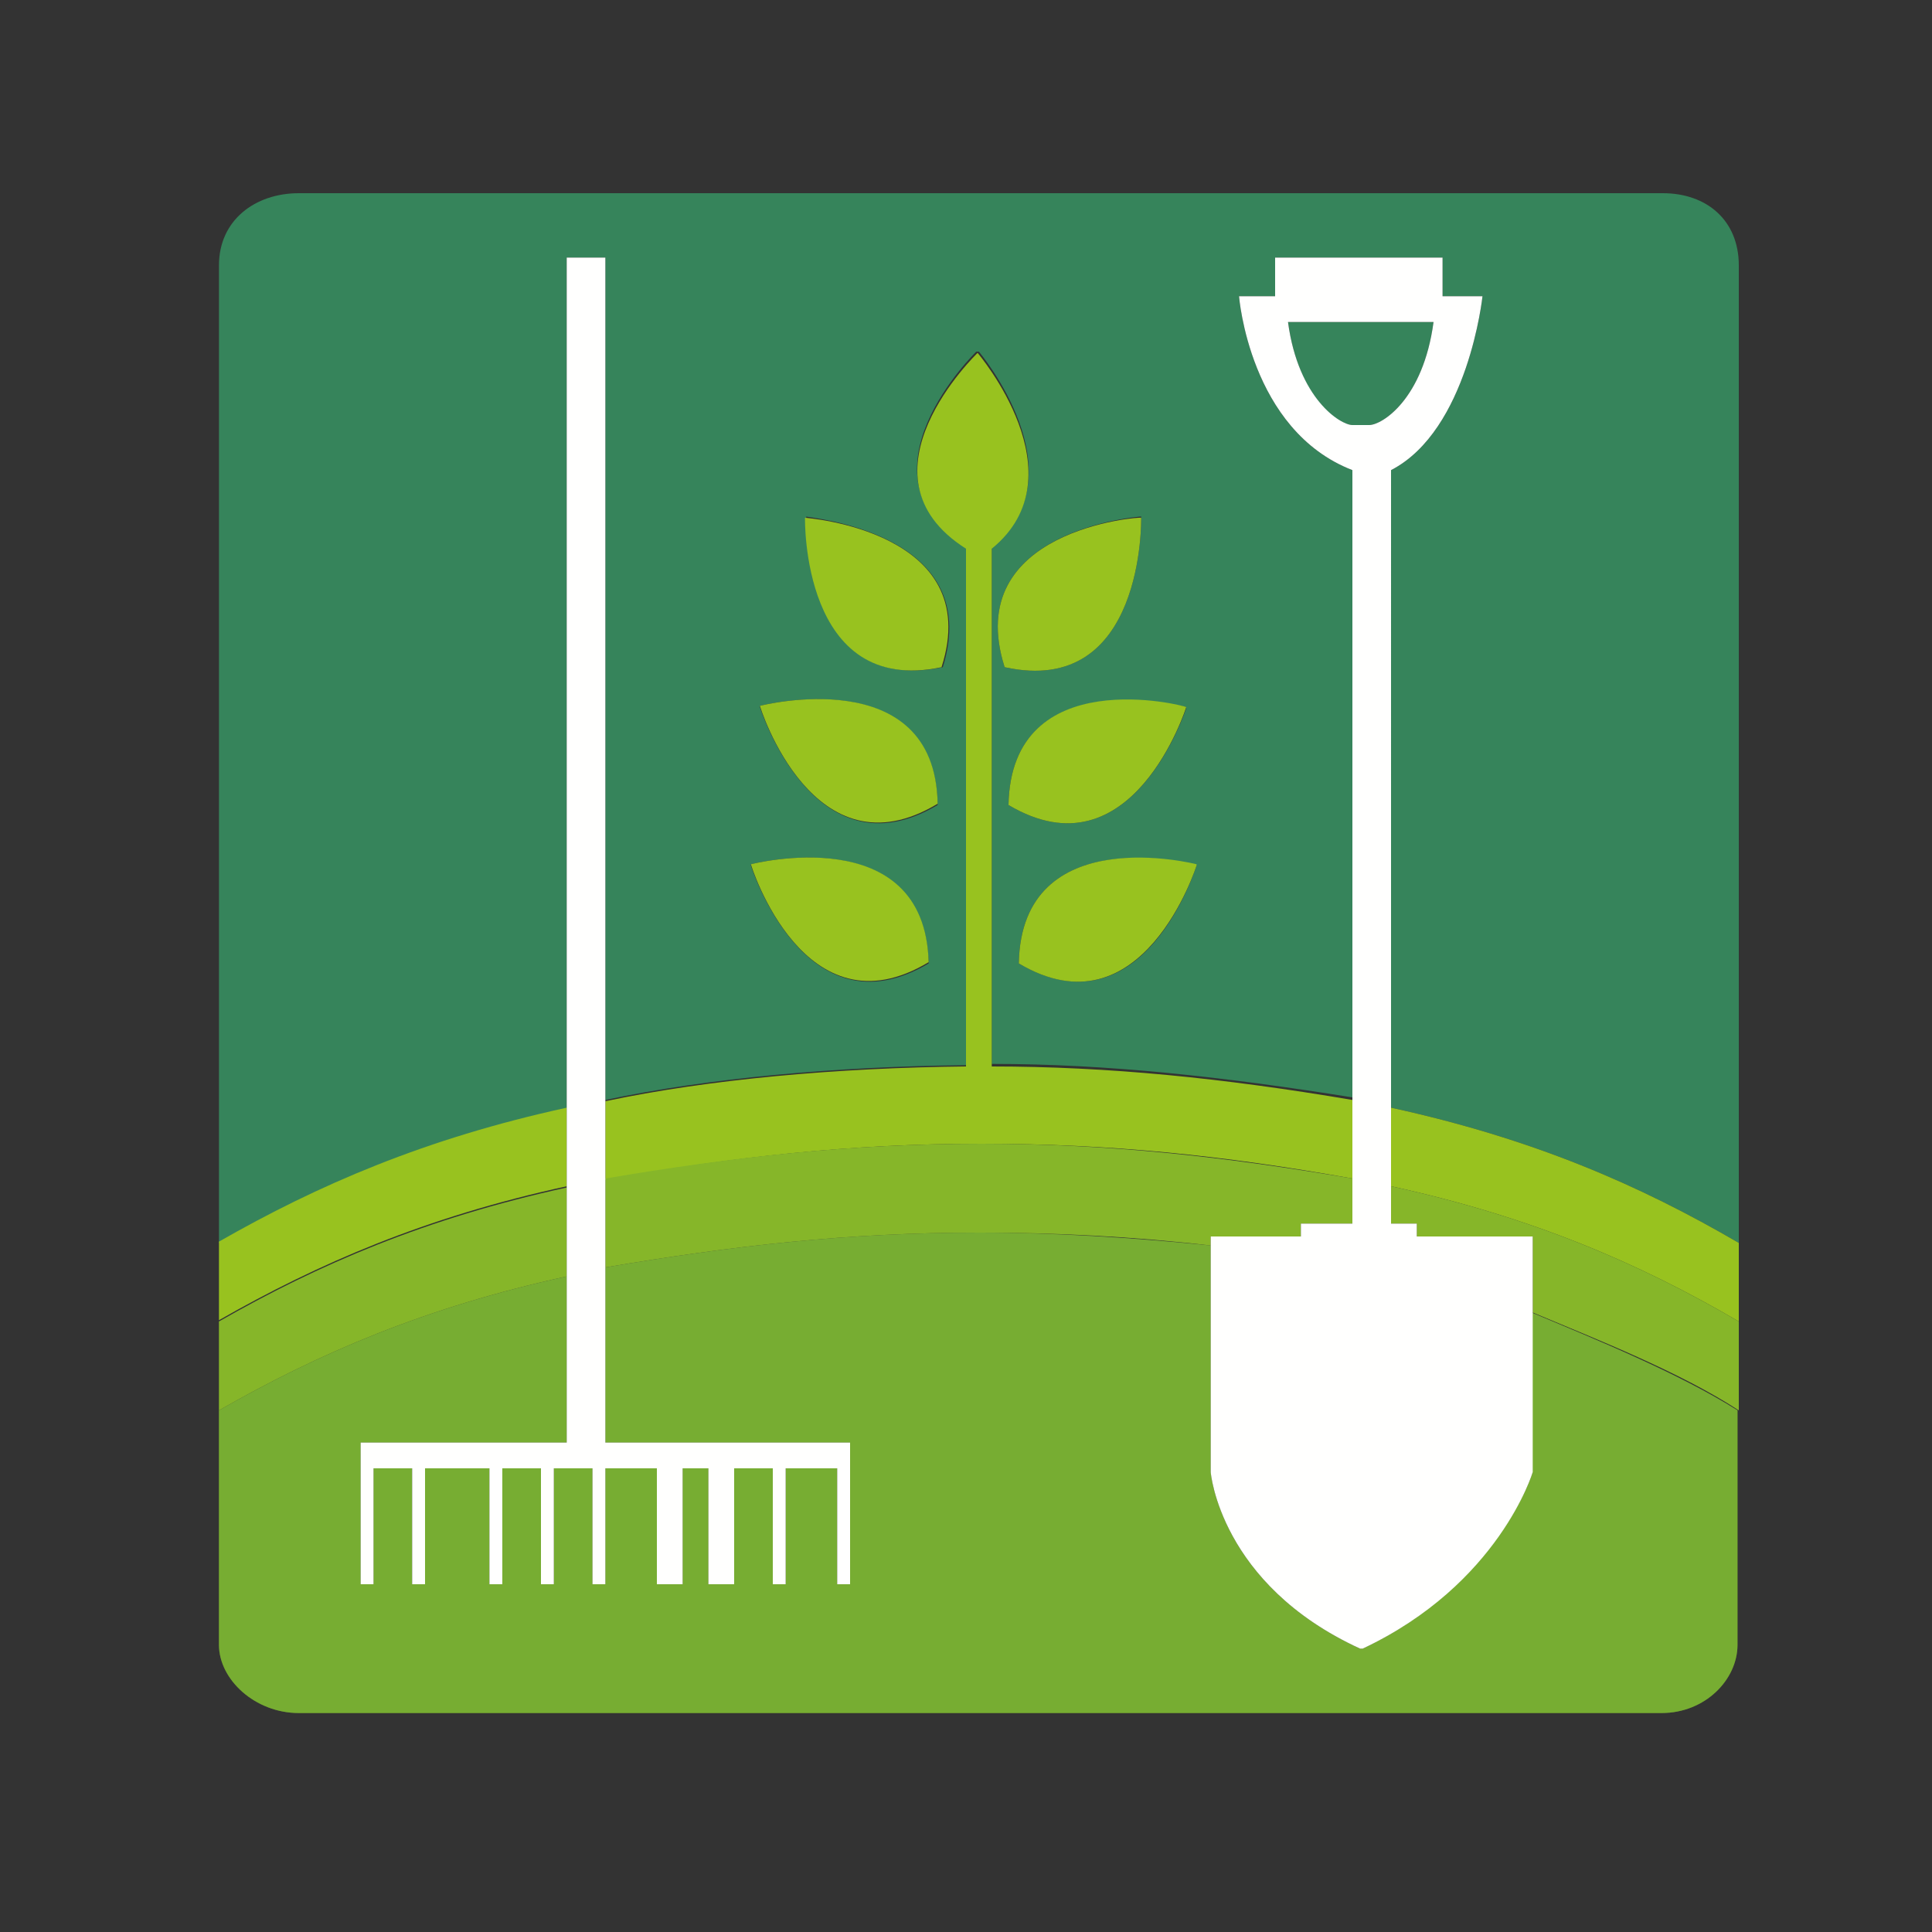 <?xml version="1.0" encoding="utf-8"?>
<!-- Generator: Adobe Illustrator 18.1.0, SVG Export Plug-In . SVG Version: 6.00 Build 0)  -->
<svg version="1.1" id="Layer_1" xmlns="http://www.w3.org/2000/svg" xmlns:xlink="http://www.w3.org/1999/xlink" x="0px" y="0px"
	 viewBox="0 0 150 150" enable-background="new 0 0 150 150" xml:space="preserve">
<rect x="0" y="0" width="150" height="150" fill="#333333" stroke="none"/>
<g>
	<path fill="#36845B" d="M106.3,33c1,0,4.2-2,5-8H100c0.8,6,4,8,5,8H106.3z"/>
	<path fill="#36845B" d="M129.1,15H23.2c-3.4,0-6.2,2.1-6.2,5.6v75.9c7.7-4.4,16-8,27-10.4V20h3v65.4c8-1.7,18-2.6,28-2.7V42.5
		c-9-5.7,0.8-15.2,0.8-15.2l0.2,0c0,0,8,9.5,1,15.2v40.1c9,0,18,1,28,2.6V36.5C97,33.4,96.2,23,96.2,23H99v-3h13v3h3.1
		c0,0-1.1,10.4-7.1,13.5V86c11,2.4,19.3,6,27,10.5V20.6C135,17.1,132.5,15,129.1,15z M72.1,74.8C72.1,74.8,72.1,74.8,72.1,74.8
		c-9.6,5.7-13.8-7.6-13.8-7.6l0-0.1C58.3,67.1,71.8,63.6,72.1,74.8C72.1,74.8,72.1,74.8,72.1,74.8L72.1,74.8z M72.8,62.5
		C72.8,62.5,72.8,62.5,72.8,62.5C63.2,68.2,59,54.9,59,54.9l0-0.1C59,54.8,72.6,51.3,72.8,62.5C72.8,62.5,72.8,62.5,72.8,62.5
		L72.8,62.5z M73.2,51.8C73.2,51.8,73.2,51.8,73.2,51.8L73.2,51.8C73.1,51.8,73.1,51.8,73.2,51.8c-11,2.3-10.6-11.6-10.6-11.6l0-0.1
		C62.5,40.2,76.5,41.2,73.2,51.8z M78,51.8C78,51.8,78,51.8,78,51.8c-3.4-10.7,10.6-11.7,10.6-11.7l0,0.1
		C88.6,40.2,88.9,54.2,78,51.8C78,51.8,78,51.8,78,51.8L78,51.8z M78.3,62.5C78.3,62.5,78.3,62.5,78.3,62.5
		c0.2-11.2,13.8-7.6,13.8-7.6l0,0.1C92.1,54.9,87.9,68.2,78.3,62.5C78.3,62.5,78.3,62.5,78.3,62.5L78.3,62.5z M92.9,67.2
		c0,0-4.1,13.3-13.8,7.6c0,0,0,0,0,0l0,0c0,0,0,0,0,0C79.3,63.6,92.9,67.1,92.9,67.2L92.9,67.2z"/>
	<path fill="#98C21F" d="M76.2,88.8c10,0,18.8,0.9,28.8,2.7v-6.1c-10-1.7-19-2.6-28-2.6V42.6c7-5.7-1.1-15.2-1.1-15.2l0,0
		c0,0-9.9,9.5-0.9,15.2v40.2c-10,0.1-20,1-28,2.7v6.1C57,89.8,66.1,88.8,76.2,88.8z"/>
	<path fill="#98C21F" d="M44,86c-11,2.4-19.3,6-27,10.4v6.1c7.7-4.4,16-8,27-10.4V86z"/>
	<path fill="#98C21F" d="M108,92.1c11,2.4,19.3,6,27,10.5v-6.1c-7.7-4.5-16-8.1-27-10.5V92.1z"/>
	<path fill="#98C21F" d="M44,92.2c-11,2.4-19.3,6-27,10.4v6.9c7.7-4.4,16-8,27-10.4V92.2z"/>
	<path opacity="0.18" fill="#36845B" d="M44,92.2c-11,2.4-19.3,6-27,10.4v6.9c7.7-4.4,16-8,27-10.4V92.2z"/>
	<path fill="#98C21F" d="M108,95h2v1h9v5.9c5,2.1,11.4,4.6,16,7.6v-6.9c-7.7-4.5-16-8.1-27-10.5V95z"/>
	<path opacity="0.18" fill="#36845B" d="M108,95h2v1h9v5.9c5,2.1,11.4,4.6,16,7.6v-6.9c-7.7-4.5-16-8.1-27-10.5V95z"/>
	<path fill="#98C21F" d="M101,96v-1h4v-3.5c-10-1.7-18.9-2.7-28.8-2.7c-10.1,0-19.2,1-29.2,2.7v6.9c10-1.7,18.9-2.7,29-2.7
		c6,0,12,0.3,18,1V96H101z"/>
	<path opacity="0.18" fill="#36845B" d="M101,96v-1h4v-3.5c-10-1.7-18.9-2.7-28.8-2.7c-10.1,0-19.2,1-29.2,2.7v6.9
		c10-1.7,18.9-2.7,29-2.7c6,0,12,0.3,18,1V96H101z"/>
	<path fill="#98C21F" d="M119,114.3c0,0-2.7,8.7-13.2,13.7h-0.2C94.7,123,94,114.3,94,114.3V96.7c-6-0.6-12-1-18-1
		c-10.1,0-19,1-29,2.7V112h19v1.9v9.1h-1v-9h-4v9h-1v-9h-3v9h-2v-9h-2v9h-2v-9h-4v9h-1v-9h-3v9h-1v-9h-3v9h-1v-9h-5v9h-1v-9h-3v9h-1
		v-9.1v-0.3V112h16V99.1c-11,2.4-19.3,6-27,10.4v16.9v1.3c0,2.7,2.8,5.3,6.2,5.3h105.8c3.4,0,5.9-2.6,5.9-5.3v-1.3v-16.9
		c-4.6-2.9-11-5.5-16-7.6V114.3z"/>
	<path opacity="0.18" fill="#36845B" d="M119,114.3c0,0-2.7,8.7-13.2,13.7h-0.2C94.7,123,94,114.3,94,114.3V96.7c-6-0.6-12-1-18-1
		c-10.1,0-19,1-29,2.7V112h19v1.9v9.1h-1v-9h-4v9h-1v-9h-3v9h-2v-9h-2v9h-2v-9h-4v9h-1v-9h-3v9h-1v-9h-3v9h-1v-9h-5v9h-1v-9h-3v9h-1
		v-9.1v-0.3V112h16V99.1c-11,2.4-19.3,6-27,10.4v16.9v1.3c0,2.7,2.8,5.3,6.2,5.3h105.8c3.4,0,5.9-2.6,5.9-5.3v-1.3v-16.9
		c-4.6-2.9-11-5.5-16-7.6V114.3z"/>
	<path opacity="0.19" fill="#36845B" d="M119,114.3c0,0-2.7,8.7-13.2,13.7h-0.2C94.7,123,94,114.3,94,114.3V96.7c-6-0.6-12-1-18-1
		c-10.1,0-19,1-29,2.7V112h19v1.9v9.1h-1v-9h-4v9h-1v-9h-3v9h-2v-9h-2v9h-2v-9h-4v9h-1v-9h-3v9h-1v-9h-3v9h-1v-9h-5v9h-1v-9h-3v9h-1
		v-9.1v-0.3V112h16V99.1c-11,2.4-19.3,6-27,10.4v16.9v1.3c0,2.7,2.8,5.3,6.2,5.3h105.8c3.4,0,5.9-2.6,5.9-5.3v-1.3v-16.9
		c-4.6-2.9-11-5.5-16-7.6V114.3z"/>
	<path fill="#98C21F" d="M78,51.8L78,51.8C78,51.8,78,51.8,78,51.8C78,51.8,78,51.8,78,51.8z"/>
	<path fill="#98C21F" d="M88.6,40.2L88.6,40.2c0-0.1-14,0.9-10.6,11.6C88.9,54.2,88.6,40.2,88.6,40.2z"/>
	<path fill="#98C21F" d="M78.3,62.5L78.3,62.5C78.3,62.5,78.3,62.5,78.3,62.5C78.3,62.5,78.3,62.5,78.3,62.5z"/>
	<path fill="#98C21F" d="M92.1,54.9L92.1,54.9c0-0.1-13.6-3.6-13.8,7.6C87.9,68.2,92.1,54.9,92.1,54.9z"/>
	<path fill="#98C21F" d="M62.5,40.2c0,0-0.3,13.9,10.6,11.6C76.5,41.2,62.5,40.2,62.5,40.2L62.5,40.2z"/>
	<path fill="#98C21F" d="M73.2,51.8C73.2,51.8,73.2,51.8,73.2,51.8C73.1,51.8,73.1,51.8,73.2,51.8L73.2,51.8z"/>
	<path fill="#98C21F" d="M59,54.8L59,54.8c0,0.1,4.2,13.4,13.8,7.6C72.6,51.3,59,54.8,59,54.8z"/>
	<path fill="#98C21F" d="M72.8,62.5L72.8,62.5C72.8,62.5,72.8,62.5,72.8,62.5C72.8,62.5,72.8,62.5,72.8,62.5z"/>
	<path fill="#98C21F" d="M79.1,74.8c9.6,5.7,13.8-7.6,13.8-7.6l0-0.1C92.9,67.1,79.3,63.6,79.1,74.8z"/>
	<path fill="#98C21F" d="M79.1,74.8C79.1,74.8,79.1,74.8,79.1,74.8C79.1,74.8,79.1,74.8,79.1,74.8L79.1,74.8z"/>
	<path fill="#98C21F" d="M58.3,67.1L58.3,67.1c0,0.1,4.2,13.4,13.8,7.6C71.8,63.6,58.3,67.1,58.3,67.1z"/>
	<path fill="#98C21F" d="M72.1,74.8L72.1,74.8C72.1,74.8,72.1,74.8,72.1,74.8C72.1,74.8,72.1,74.8,72.1,74.8z"/>
	<path fill="#FFFFFE" d="M105,95h-4v1h-7v0.7v17.6c0,0,0.7,8.7,11.6,13.7h0.2c10.6-5,13.2-13.7,13.2-13.7v-12.4V96h-9v-1h-2v-2.9V86
		V36.5c6-3.1,7.1-13.5,7.1-13.5H112v-3H99v3h-2.8c0,0,0.8,10.4,8.8,13.5v48.9v6.1V95z M100,25h11.3c-0.8,6-4,8-5,8H105
		C104.1,33,100.8,31,100,25z"/>
	<polygon fill="#FFFFFE" points="44,99.1 44,112 28,112 28,113.5 28,113.9 28,123 29,123 29,114 32,114 32,123 33,123 33,114 
		38,114 38,123 39,123 39,114 42,114 42,123 43,123 43,114 46,114 46,123 47,123 47,114 51,114 51,123 53,123 53,114 55,114 55,123 
		57,123 57,114 60,114 60,123 61,123 61,114 65,114 65,123 66,123 66,113.9 66,112 47,112 47,98.5 47,91.5 47,85.4 47,20 44,20 
		44,86 44,92.2 	"/>
</g>
</svg>
